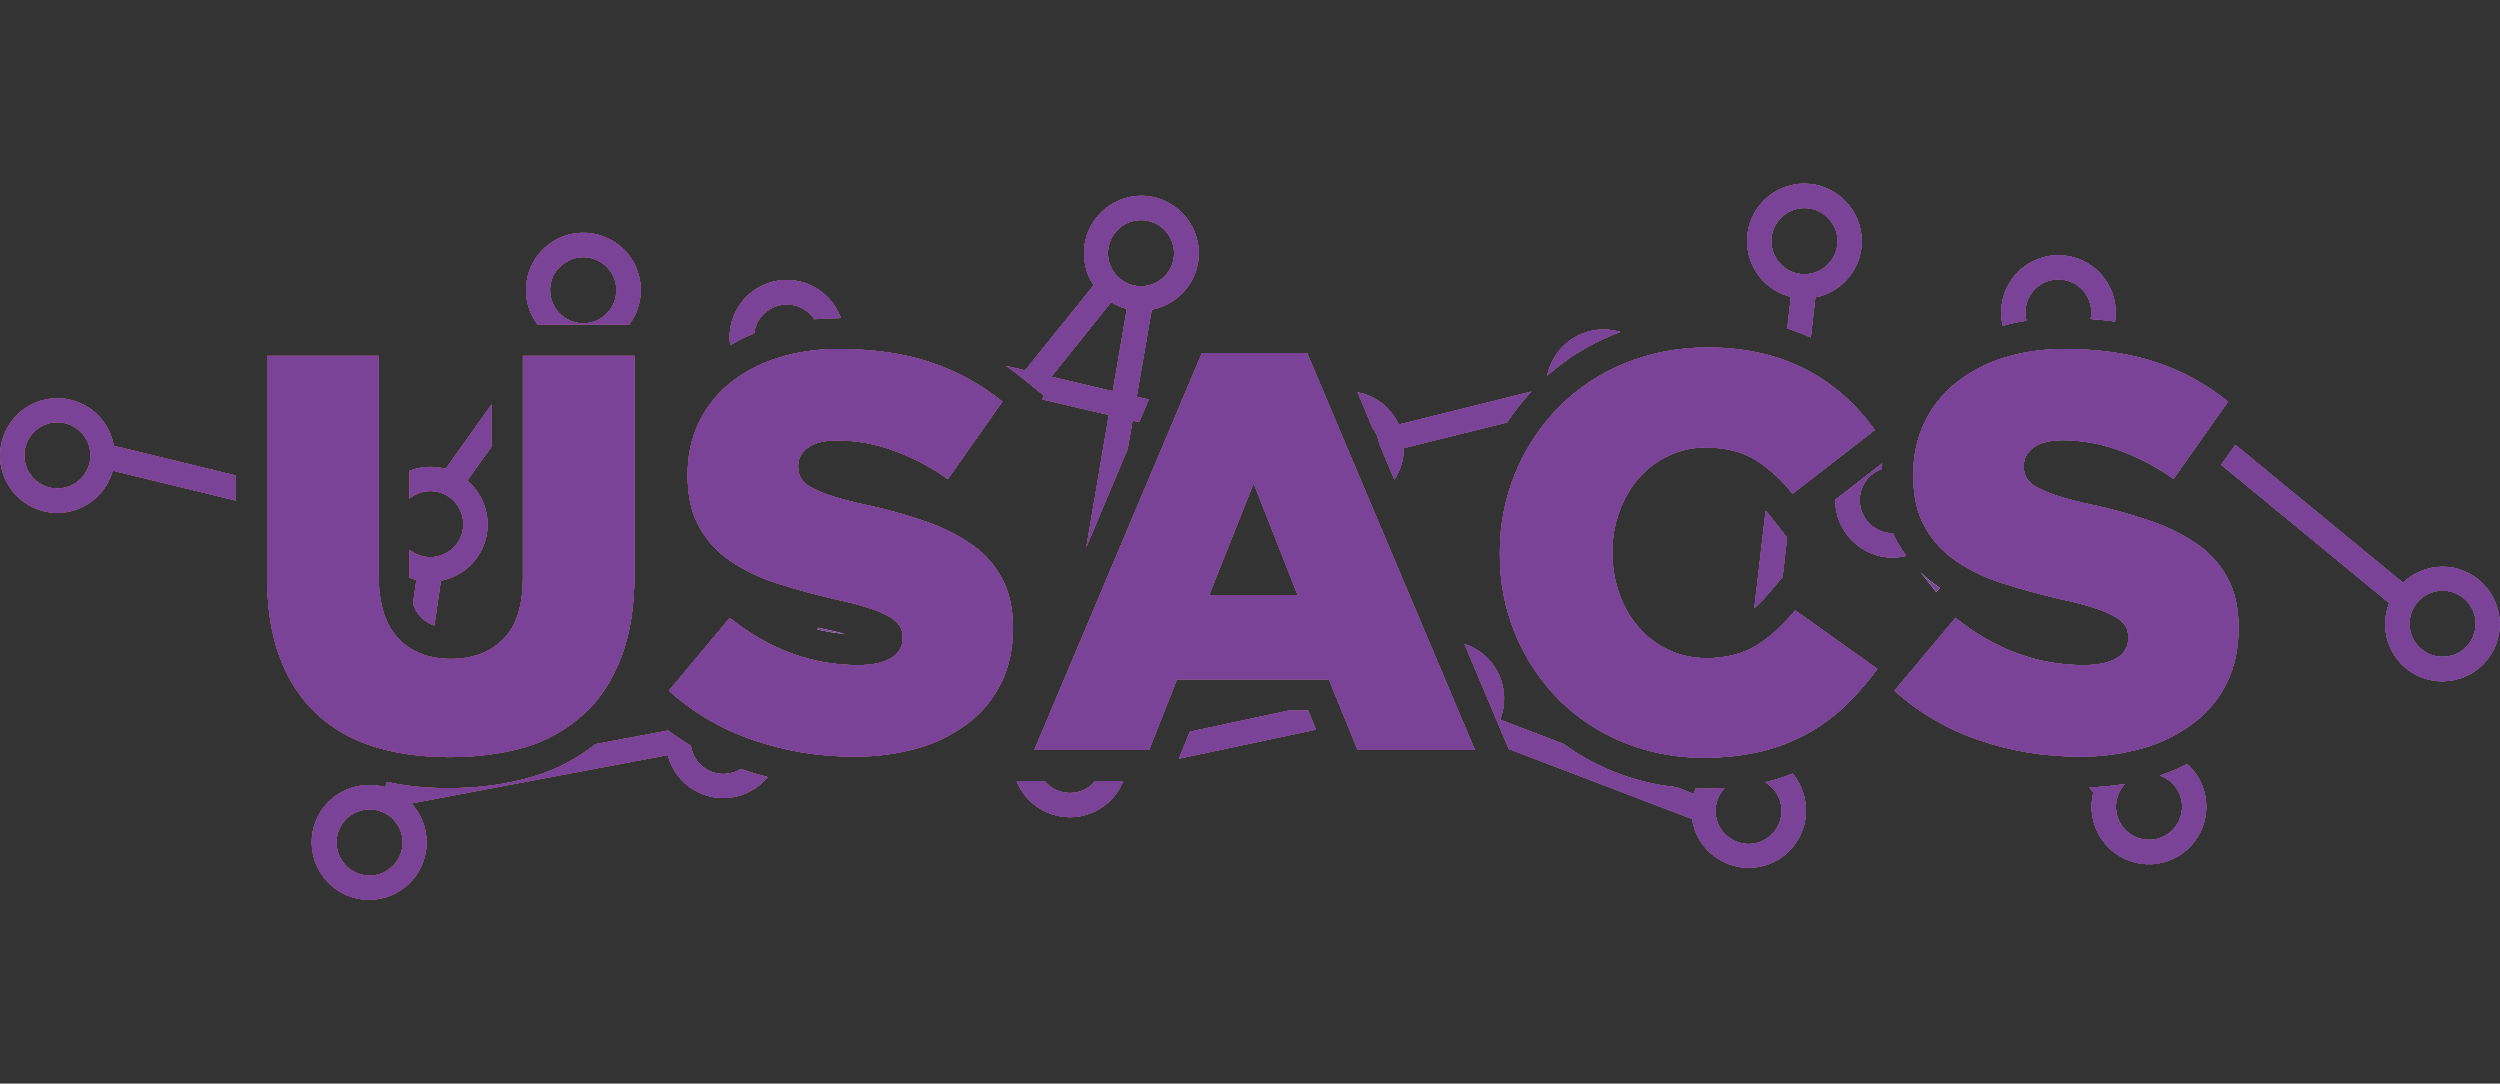 <?xml version="1.0" encoding="utf-8"?>
<!-- Generator: Adobe Illustrator 21.0.0, SVG Export Plug-In . SVG Version: 6.00 Build 0)  -->
<svg version="1.1" id="Layer_2" xmlns="http://www.w3.org/2000/svg" xmlns:xlink="http://www.w3.org/1999/xlink" x="0px" y="0px"
	 viewBox="0 0 1329.1 576.1" style="enable-background:new 0 0 1329.1 576.1;" xml:space="preserve">
<rect x="0" y="0" width="1329.1" height="576.1" fill="#333333" stroke="none"/>
<style type="text/css">
	.st0{fill:#FFFFFF;}
	.st1{fill:url(#SVGID_1_);}
	.st2{fill:url(#SVGID_2_);}
	.st3{fill:url(#SVGID_3_);}
	.st4{fill:url(#SVGID_4_);}
	.st5{fill:url(#SVGID_5_);}
	.st6{fill:url(#SVGID_6_);}
	.st7{fill:url(#SVGID_7_);}
	.st8{fill:url(#SVGID_8_);}
	.st9{fill:url(#SVGID_9_);}
	.st10{fill:url(#SVGID_10_);}
	.st11{fill:url(#SVGID_11_);}
	.st12{fill:url(#SVGID_12_);}
	.st13{fill:url(#SVGID_13_);}
	.st14{fill:url(#SVGID_14_);}
	.st15{fill:url(#SVGID_15_);}
	.st16{fill:url(#SVGID_16_);}
	.st17{fill:url(#SVGID_17_);}
	.st18{fill:url(#SVGID_18_);}
	.st19{fill:url(#SVGID_19_);}
	.st20{fill:url(#SVGID_20_);}
	.st21{fill:url(#SVGID_21_);}
	.st22{fill:url(#SVGID_22_);}
	.st23{fill:#7B4397;}
</style>
<title>usacs</title>
<g>
	<g>
		<path class="st0" d="M238.9,402.5c-15,0-28.5-1.9-40.4-5.7c-11.3-3.5-21.8-9.4-30.5-17.6c-8.4-7.9-14.8-17.9-19.3-29.9
			S142,323,142,306.6V189.2h59.3v116.5c0,15.2,3.5,26.4,10.4,33.7c6.9,7.2,16.2,10.9,28,10.9c11.6,0,21-3.5,27.9-10.5
			c6.9-6.9,10.4-17.9,10.4-32.7V189.2h59.3v116.2c0,16.9-2.3,31.5-7,43.9c-4.7,12.2-11.2,22.4-19.8,30.2
			c-8.8,8.1-19.4,14.1-30.8,17.6C267.3,400.7,253.9,402.5,238.9,402.5z"/>
		<path class="st0" d="M453.7,402.2c-18.2,0.1-36.2-2.9-53.4-8.8c-16.5-5.6-31.7-14.5-44.7-26.2l32.4-38.7
			c20.9,16.7,43.6,25.1,68,25.1c7.8,0,13.7-1.2,17.8-3.8c3.9-2.1,6.2-6.2,6.1-10.6v-0.6c0-2-0.5-4.1-1.5-5.8c-1.4-2-3.3-3.8-5.5-4.9
			c-3.5-1.9-7-3.5-10.8-4.6c-4.5-1.5-10.3-3.1-17.6-4.6c-11.2-2.6-21.5-5.4-31.1-8.5c-8.9-2.8-17.3-6.7-25-11.9
			c-6.9-4.7-12.7-10.9-16.7-18.3c-4.1-7.2-6.1-16.2-6.1-27v-0.6c-0.1-9.3,1.7-18.5,5.5-26.8c3.7-8.2,9.3-15.4,16.1-21.2
			c7.6-6.2,16.2-10.9,25.6-13.9c10.9-3.5,22.4-5.1,33.8-4.9c18,0,34,2.3,48.1,7c13.9,4.6,26.8,11.7,38.2,20.9l-29,41.2
			c-9.1-6.5-19-11.7-29.5-15.4c-9.4-3.4-19.2-5.1-29.2-5.2c-6.9,0-12.2,1.3-15.7,3.9c-3.5,2.6-5.2,5.8-5.2,9.6v0.6
			c0,2.2,0.5,4.4,1.6,6.2c1.4,2.1,3.4,3.8,5.7,4.9c3.6,1.8,7.2,3.4,11,4.5c4.7,1.5,10.6,3.1,17.8,4.6c11,2.3,21.8,5.4,32.5,9.1
			c8.8,3.1,17.1,7.3,24.7,12.7c6.5,4.7,11.8,10.9,15.5,18.1c3.6,7,5.4,15.5,5.4,25.2v0.6c0,10.7-2,20.3-6.1,28.7
			s-9.9,15.6-17.3,21.3c-8,6.1-16.9,10.7-26.6,13.5C477.2,400.8,465.5,402.4,453.7,402.2z"/>
		<path class="st0" d="M639,187.7h55.9l89.2,211h-62.3l-15.3-37.5h-80.8l-14.8,37.5h-61L639,187.7z M689.9,316.4l-23.4-59.5
			l-23.7,59.5H689.9z"/>
		<path class="st0" d="M905.4,402.8c-14.5,0.1-28.8-2.7-42.2-8.1c-12.9-5.2-24.5-12.9-34.3-22.6c-20.5-20.6-31.8-48.6-31.5-77.7
			v-0.6c-0.2-28.9,11.1-56.8,31.4-77.4c9.9-10,21.8-17.9,34.9-23.2c14-5.7,29-8.6,44.1-8.4c9.9-0.1,19.7,0.9,29.3,3.2
			c8.4,1.9,16.4,5,24.1,9c7.1,3.8,13.8,8.5,19.8,13.9c5.8,5.3,11.1,11.2,15.7,17.7L953,262.5c-5.5-7.1-12.1-13.2-19.8-18
			c-7.1-4.4-15.8-6.5-26-6.6c-6.9-0.1-13.9,1.4-20.2,4.4c-6,2.9-11.3,6.8-15.7,11.8c-4.5,5.2-8,11.2-10.3,17.7
			c-2.6,6.9-3.8,14.2-3.8,21.5v0.6c0,7.5,1.2,14.9,3.8,22c2.2,6.5,5.8,12.6,10.3,17.8c4.4,5,9.7,9,15.7,11.8
			c6.3,3,13.3,4.4,20.2,4.4c5,0,10-0.5,14.8-1.8c4.3-1.1,8.5-2.9,12.2-5.2c3.8-2.3,7.2-5,10.5-8.1c3.5-3.3,6.7-6.7,9.7-10.3
			l43.7,31.1c-4.9,6.7-10.4,13.1-16.3,18.9c-6,5.8-12.8,10.9-20,15c-8,4.4-16.3,7.7-25.1,9.9C926.4,401.8,915.9,402.9,905.4,402.8z"
			/>
		<path class="st0" d="M1105.3,402.2c-18.2,0.1-36.2-2.9-53.4-8.8c-16.5-5.6-31.7-14.5-44.7-26.2l32.4-38.7
			c20.9,16.7,43.6,25.1,68,25.1c7.8,0,13.7-1.2,17.8-3.8c3.9-2.1,6.2-6.2,6.1-10.6v-0.6c0-2-0.5-4.1-1.5-5.8c-1.4-2-3.3-3.8-5.5-4.9
			c-3.5-1.9-7-3.5-10.8-4.6c-4.5-1.5-10.3-3.1-17.6-4.6c-11.1-2.6-21.5-5.4-31.1-8.5c-8.9-2.8-17.3-6.7-25-11.9
			c-6.9-4.7-12.7-10.9-16.7-18.3c-4.1-7.2-6.1-16.2-6.1-27v-0.6c-0.1-9.3,1.7-18.5,5.5-26.8c3.7-8.2,9.3-15.4,16.1-21.2
			c7.6-6.2,16.2-10.9,25.6-13.9c10.9-3.5,22.4-5.1,33.8-4.9c18,0,34,2.3,48.1,7c13.9,4.6,26.8,11.7,38.2,20.9l-29,41.1
			c-9.1-6.5-19-11.7-29.5-15.4c-9.4-3.4-19.2-5.1-29.2-5.2c-6.9,0-12.2,1.3-15.7,3.9c-3.5,2.6-5.2,5.8-5.2,9.6v0.6
			c0,2.2,0.5,4.4,1.6,6.2c1.4,2.1,3.4,3.8,5.7,4.9c3.6,1.8,7.2,3.4,11,4.5c4.7,1.5,10.6,3.1,17.8,4.6c11,2.3,21.8,5.4,32.5,9.1
			c8.8,3.1,17.1,7.3,24.7,12.7c6.5,4.7,11.8,10.9,15.5,18.1c3.6,7,5.4,15.5,5.4,25.2v0.6c0,10.7-2,20.3-6.1,28.7
			c-4.1,8.4-9.9,15.6-17.3,21.3c-8,6.1-16.9,10.7-26.6,13.5C1128.7,400.8,1117,402.4,1105.3,402.2z"/>
		<path class="st0" d="M857.3,178.1c1.3-0.5,2.8-1.1,4.1-1.6c-16.1-4.9-33.1,4.2-38.1,20.3c-0.3,0.9-0.5,1.9-0.7,2.9
			C832.9,190.5,844.7,183.3,857.3,178.1z"/>
		<path class="st0" d="M952.1,157.8l-1.9,16.8c4.2,1.3,8.4,3,12.5,4.8l2.4-21.3c16.5-3.2,27.4-19.2,24.1-35.7S970,95,953.5,98.2
			s-27.4,19.2-24.1,35.7C931.6,145.7,940.6,155,952.1,157.8z M959.3,110.6c9.7,0,17.6,7.9,17.6,17.6s-7.9,17.6-17.6,17.6
			s-17.6-7.9-17.6-17.6C941.7,118.5,949.6,110.6,959.3,110.6L959.3,110.6z"/>
		<path class="st0" d="M729.7,227.5c1.8,2.3,3.1,5.2,3.5,8.2l8.1,19.2c3.3-4.9,5-10.7,5-16.6c0-0.1,0-0.1,0-0.1l54.9-13.6
			c3.8-5.8,8.1-11.3,12.9-16.4l-70.5,17.5c-4.1-8.9-12.2-15.3-21.8-17.1L729.7,227.5z"/>
		<path class="st0" d="M1077.3,170.5c-2.4-9.4,3.2-19,12.6-21.4s19,3.2,21.4,12.6c0.7,2.6,0.7,5.2,0.2,7.9c4.4,0.3,8.7,0.7,12.9,1.3
			c2.7-16.6-8.8-32.3-25.3-34.8c-16.6-2.7-32.3,8.8-34.8,25.3c-0.6,4-0.5,8,0.5,11.8C1068.8,172,1073,171.1,1077.3,170.5z"/>
		<path class="st0" d="M941.8,313.7l5.9-7l2.4-21.1l-0.1,0.1l-10.2-12.9c-0.3-0.4-0.7-0.9-1.1-1.3l-6,51.8c0.2-0.2,0.4-0.3,0.5-0.5
			C936.4,319.8,939.2,316.9,941.8,313.7z"/>
		<path class="st0" d="M1029.4,314.8l1.9-2.3c-0.3-0.2-0.5-0.4-0.8-0.5c-3.3-2.2-6.4-4.8-9.3-7.6L1029.4,314.8z"/>
		<path class="st0" d="M1006.2,296.4c2.4,0,4.9-0.3,7.2-0.9c-1.7-2.3-3.3-4.7-4.7-7.2c-0.8-1.5-1.6-3.2-2.3-4.8h-0.1
			c-9.7,0-17.6-7.9-17.6-17.6c0-7.6,4.8-14.2,11.8-16.6c0-0.9,0.1-1.9,0.1-2.9l-24.9,19.3v0.1C975.7,282.7,989.4,296.4,1006.2,296.4
			z"/>
		<path class="st0" d="M217.7,265c7.6-6.1,18.6-5,24.7,2.6c6.1,7.6,5,18.6-2.6,24.7c-6.4,5.2-15.7,5.2-22.1,0v13.3c0,0.5,0,1,0,1.5
			c1.2,0.5,2.4,0.9,3.7,1.2l-1.8,12.4c0.7,2.7,2,5.1,4,7.2s4.6,3.8,7.3,4.6l3.5-23.8c16.5-3.1,27.4-19,24.3-35.5
			c-1.3-6.9-5-13.2-10.3-17.7l12.9-18.1v-22.3l-24.4,34.2c-6.3-1.7-13.1-1.4-19.1,1L217.7,265L217.7,265z"/>
		<path class="st0" d="M394.9,409.2c-0.3-0.1-0.7-0.2-1-0.4c-8.2,5.1-19,2.7-24.1-5.5c-1.3-2.1-2.1-4.5-2.6-6.9
			c-4.3-2.6-8.5-5.3-12.5-8.4c0,0.2-0.1,0.3-0.1,0.5l-38,7.1c-9.6,7.7-20.6,13.5-32.4,17c-13.7,4.3-29,6.4-45.5,6.4
			c-11.1,0.1-22.4-1-33.3-3.3l-0.4,2.9c-16.1-4.8-33.2,4.4-38,20.5s4.4,33.2,20.5,38s33.2-4.4,38-20.5c3.1-10.3,0.5-21.5-6.8-29.5
			L355,401.4c4.2,16.3,20.8,26.1,37.1,21.9c6.3-1.6,11.9-5.2,16-10.2C403.7,412,399.3,410.7,394.9,409.2z M196.5,465.5
			c-9.7,0-17.6-7.9-17.6-17.6s7.9-17.6,17.6-17.6s17.6,7.9,17.6,17.6l0,0C214,457.6,206.2,465.5,196.5,465.5z"/>
		<path class="st0" d="M125.3,252.8L60.5,237c-2.9-16.5-18.6-27.7-35.2-24.8C8.8,215-2.3,230.7,0.5,247.4
			c2.9,16.5,18.6,27.7,35.2,24.8c11.6-2,21.1-10.6,24.2-22l65.4,15.9V252.8z M30.5,259.7c-9.7,0-17.6-7.9-17.6-17.6
			c0-9.7,7.9-17.6,17.6-17.6s17.6,7.9,17.6,17.6l0,0C48.1,251.9,40.2,259.7,30.5,259.7L30.5,259.7z"/>
		<path class="st0" d="M334.5,172.6c10.1-13.5,7.5-32.6-6-42.7s-32.6-7.5-42.7,6c-8.2,10.8-8.2,25.8,0,36.6h48.7V172.6z
			 M310.1,136.7c9.7,0,17.6,7.9,17.6,17.6s-7.9,17.6-17.6,17.6c-3.5,0-6.8-1-9.8-3l-0.4-0.3c-8-5.6-9.8-16.5-4.3-24.5
			C299.1,139.6,304.4,136.7,310.1,136.7z"/>
		<path class="st0" d="M582.3,415.2c-6.1,7.5-17.3,8.5-24.7,2.3c-0.8-0.7-1.6-1.5-2.3-2.3h-14.8c6.1,15.6,23.9,23.3,39.5,17.1
			c7.9-3.1,14.1-9.3,17.1-17.1H582.3z"/>
		<path class="st0" d="M940.8,415.3c-0.8,0.2-1.6,0.4-2.4,0.6c8.4,4.8,11.3,15.6,6.4,24c-4.9,8.4-15.6,11.3-24,6.4
			c-8.4-4.8-11.3-15.6-6.4-24c0.7-1.2,1.5-2.3,2.4-3.4c-3.7,0.2-7.6,0.4-11.4,0.4c-1.3,0-2.7,0-3.9-0.1c-0.4,0.9-0.7,1.8-1,2.9
			l-9.3-3.6c-11.7-1.2-23.3-4.1-34.2-8.6c-9.2-3.8-17.9-8.6-25.8-14.4l-33.7-12.9c6.2-15.6-1.4-33.3-17-39.5
			c-0.6-0.2-1.3-0.5-1.9-0.7l20.9,49.6l2.7,6.2l97.4,37.2c2.4,16.6,18,28.1,34.6,25.6c16.6-2.4,28.1-18,25.6-34.6
			c-0.8-5.5-3.2-10.7-6.7-15.1C949,412.9,945,414.2,940.8,415.3z"/>
		<path class="st0" d="M1298.6,301.3c-7.9,0-15.4,3.1-21.1,8.5l-89.1-73.3l-7.5,10.6l89.3,73.5c-6.2,15.6,1.5,33.4,17.1,39.5
			s33.4-1.5,39.5-17.1c6.2-15.6-1.5-33.4-17.1-39.5C1306.2,302,1302.5,301.3,1298.6,301.3z M1298.6,349.2c-9.7,0-17.6-7.9-17.6-17.6
			s7.9-17.6,17.6-17.6s17.6,7.9,17.6,17.6l0,0C1316.1,341.4,1308.3,349.2,1298.6,349.2z"/>
		<path class="st0" d="M400.9,177.2c1.2-9.6,10-16.4,19.6-15.2c5,0.6,9.6,3.5,12.5,7.7c4.4-0.4,8.9-0.6,13.6-0.6c0.1,0,0.3,0,0.4,0
			c-5.6-15.8-23.1-24.1-38.9-18.5c-13.6,4.9-21.9,18.6-19.9,32.9C392.3,181,396.6,179,400.9,177.2z"/>
		<path class="st0" d="M1162.8,406.2c-4.7,2.4-9.5,4.5-14.5,6.1c9.2,3.2,14,13.2,10.8,22.4c-3.2,9.2-13.2,14-22.4,10.8
			c-9.2-3.2-14-13.2-10.8-22.4c0.8-2.3,2.1-4.5,3.8-6.3c-6.2,1-12.6,1.6-18.9,1.8l2.1,2.8c-4.1,16.3,5.7,32.9,22,37.1
			s32.9-5.7,37.1-22C1174.8,425.4,1171.3,413.8,1162.8,406.2z"/>
		<path class="st0" d="M535,194.6c2.8,1.9,5.5,4,8.2,6.1l12,9.8l-1.3,1.8l35.6,8.3l-11.9,70.1l21.9-52l2.6-15.1l3.5,0.8l5.1-12
			l-6.4-1.5l8-46.3c16.5-3.1,27.6-19,24.5-35.5s-19-27.6-35.5-24.5s-27.6,19-24.5,35.5c0.7,4.2,2.3,8.1,4.7,11.5L545,196.9
			L535,194.6z M606.6,117c9.7,0,17.6,7.9,17.6,17.6s-7.9,17.6-17.6,17.6s-17.6-7.9-17.6-17.6l0,0C589.1,124.9,596.9,117,606.6,117z
			 M590.7,160.6c2.6,1.6,5.4,2.8,8.4,3.6l-7.5,43.8l-32.7-7.7L590.7,160.6z"/>
		<path class="st0" d="M449.2,337L449.2,337c-2.4-0.6-5.3-1.3-8.4-2h-0.1h-0.1c-1.8-0.4-3.6-0.8-5.4-1.3l-0.7,0.9
			C439.4,335.8,444.3,336.6,449.2,337z"/>
		<polygon class="st0" points="695.5,377.8 685,377.8 632.6,389 626.8,403.3 699.6,387.9 		"/>
		
			<linearGradient id="SVGID_1_" gradientUnits="userSpaceOnUse" x1="6.786584e-02" y1="282.15" x2="1328.946" y2="282.15" gradientTransform="matrix(1 0 0 -1 0 578)">
			<stop  offset="0" style="stop-color:#DC2430"/>
			<stop  offset="1" style="stop-color:#7B4397"/>
		</linearGradient>
		<path class="st1" d="M238.9,402.5c-15,0-28.5-1.9-40.4-5.7c-11.3-3.5-21.8-9.4-30.5-17.6c-8.4-7.9-14.8-17.9-19.3-29.9
			S142,323,142,306.6V189.2h59.3v116.5c0,15.2,3.5,26.4,10.4,33.7c6.9,7.2,16.2,10.9,28,10.9c11.6,0,21-3.5,27.9-10.5
			c6.9-6.9,10.4-17.9,10.4-32.7V189.2h59.3v116.2c0,16.9-2.3,31.5-7,43.9c-4.7,12.2-11.2,22.4-19.8,30.2
			c-8.8,8.1-19.4,14.1-30.8,17.6C267.3,400.7,253.9,402.5,238.9,402.5z"/>
		
			<linearGradient id="SVGID_2_" gradientUnits="userSpaceOnUse" x1="6.786584e-02" y1="284.1" x2="1328.946" y2="284.1" gradientTransform="matrix(1 0 0 -1 0 578)">
			<stop  offset="0" style="stop-color:#DC2430"/>
			<stop  offset="1" style="stop-color:#7B4397"/>
		</linearGradient>
		<path class="st2" d="M453.7,402.2c-18.2,0.1-36.2-2.9-53.4-8.8c-16.5-5.6-31.7-14.5-44.7-26.2l32.4-38.7
			c20.9,16.7,43.6,25.1,68,25.1c7.8,0,13.7-1.2,17.8-3.8c3.9-2.1,6.2-6.2,6.1-10.6v-0.6c0-2-0.5-4.1-1.5-5.8c-1.4-2-3.3-3.8-5.5-4.9
			c-3.5-1.9-7-3.5-10.8-4.6c-4.5-1.5-10.3-3.1-17.6-4.6c-11.2-2.6-21.5-5.4-31.1-8.5c-8.9-2.8-17.3-6.7-25-11.9
			c-6.9-4.7-12.7-10.9-16.7-18.3c-4.1-7.2-6.1-16.2-6.1-27v-0.6c-0.1-9.3,1.7-18.5,5.5-26.8c3.7-8.2,9.3-15.4,16.1-21.2
			c7.6-6.2,16.2-10.9,25.6-13.9c10.9-3.5,22.4-5.1,33.8-4.9c18,0,34,2.3,48.1,7c13.9,4.6,26.8,11.7,38.2,20.9l-29,41.2
			c-9.1-6.5-19-11.7-29.5-15.4c-9.4-3.4-19.2-5.1-29.2-5.2c-6.9,0-12.2,1.3-15.7,3.9c-3.5,2.6-5.2,5.8-5.2,9.6v0.6
			c0,2.2,0.5,4.4,1.6,6.2c1.4,2.1,3.4,3.8,5.7,4.9c3.6,1.8,7.2,3.4,11,4.5c4.7,1.5,10.6,3.1,17.8,4.6c11,2.3,21.8,5.4,32.5,9.1
			c8.8,3.1,17.1,7.3,24.7,12.7c6.5,4.7,11.8,10.9,15.5,18.1c3.6,7,5.4,15.5,5.4,25.2v0.6c0,10.7-2,20.3-6.1,28.7
			s-9.9,15.6-17.3,21.3c-8,6.1-16.9,10.7-26.6,13.5C477.2,400.8,465.5,402.4,453.7,402.2z"/>
		
			<linearGradient id="SVGID_3_" gradientUnits="userSpaceOnUse" x1="6.786584e-02" y1="284.8" x2="1328.946" y2="284.8" gradientTransform="matrix(1 0 0 -1 0 578)">
			<stop  offset="0" style="stop-color:#DC2430"/>
			<stop  offset="1" style="stop-color:#7B4397"/>
		</linearGradient>
		<path class="st3" d="M639,187.7h55.9l89.2,211h-62.3l-15.3-37.5h-80.8l-14.8,37.5h-61L639,187.7z M689.9,316.4l-23.4-59.5
			l-23.7,59.5H689.9z"/>
		
			<linearGradient id="SVGID_4_" gradientUnits="userSpaceOnUse" x1="6.786584e-02" y1="284.202" x2="1328.946" y2="284.202" gradientTransform="matrix(1 0 0 -1 0 578)">
			<stop  offset="0" style="stop-color:#DC2430"/>
			<stop  offset="1" style="stop-color:#7B4397"/>
		</linearGradient>
		<path class="st4" d="M905.4,402.8c-14.5,0.1-28.8-2.7-42.2-8.1c-12.9-5.2-24.5-12.9-34.3-22.6c-20.5-20.6-31.8-48.6-31.5-77.7
			v-0.6c-0.2-28.9,11.1-56.8,31.4-77.4c9.9-10,21.8-17.9,34.9-23.2c14-5.7,29-8.6,44.1-8.4c9.9-0.1,19.7,0.9,29.3,3.2
			c8.4,1.9,16.4,5,24.1,9c7.1,3.8,13.8,8.5,19.8,13.9c5.8,5.3,11.1,11.2,15.7,17.7L953,262.5c-5.5-7.1-12.1-13.2-19.8-18
			c-7.1-4.4-15.8-6.5-26-6.6c-6.9-0.1-13.9,1.4-20.2,4.4c-6,2.9-11.3,6.8-15.7,11.8c-4.5,5.2-8,11.2-10.3,17.7
			c-2.6,6.9-3.8,14.2-3.8,21.5v0.6c0,7.5,1.2,14.9,3.8,22c2.2,6.5,5.8,12.6,10.3,17.8c4.4,5,9.7,9,15.7,11.8
			c6.3,3,13.3,4.4,20.2,4.4c5,0,10-0.5,14.8-1.8c4.3-1.1,8.5-2.9,12.2-5.2c3.8-2.3,7.2-5,10.5-8.1c3.5-3.3,6.7-6.7,9.7-10.3
			l43.7,31.1c-4.9,6.7-10.4,13.1-16.3,18.9c-6,5.8-12.8,10.9-20,15c-8,4.4-16.3,7.7-25.1,9.9C926.4,401.8,915.9,402.9,905.4,402.8z"
			/>
		
			<linearGradient id="SVGID_5_" gradientUnits="userSpaceOnUse" x1="6.786584e-02" y1="284.1" x2="1328.946" y2="284.1" gradientTransform="matrix(1 0 0 -1 0 578)">
			<stop  offset="0" style="stop-color:#DC2430"/>
			<stop  offset="1" style="stop-color:#7B4397"/>
		</linearGradient>
		<path class="st5" d="M1105.3,402.2c-18.2,0.1-36.2-2.9-53.4-8.8c-16.5-5.6-31.7-14.5-44.7-26.2l32.4-38.7
			c20.9,16.7,43.6,25.1,68,25.1c7.8,0,13.7-1.2,17.8-3.8c3.9-2.1,6.2-6.2,6.1-10.6v-0.6c0-2-0.5-4.1-1.5-5.8c-1.4-2-3.3-3.8-5.5-4.9
			c-3.5-1.9-7-3.5-10.8-4.6c-4.5-1.5-10.3-3.1-17.6-4.6c-11.1-2.6-21.5-5.4-31.1-8.5c-8.9-2.8-17.3-6.7-25-11.9
			c-6.9-4.7-12.7-10.9-16.7-18.3c-4.1-7.2-6.1-16.2-6.1-27v-0.6c-0.1-9.3,1.7-18.5,5.5-26.8c3.7-8.2,9.3-15.4,16.1-21.2
			c7.6-6.2,16.2-10.9,25.6-13.9c10.9-3.5,22.4-5.1,33.8-4.9c18,0,34,2.3,48.1,7c13.9,4.6,26.8,11.7,38.2,20.9l-29,41.1
			c-9.1-6.5-19-11.7-29.5-15.4c-9.4-3.4-19.2-5.1-29.2-5.2c-6.9,0-12.2,1.3-15.7,3.9c-3.5,2.6-5.2,5.8-5.2,9.6v0.6
			c0,2.2,0.5,4.4,1.6,6.2c1.4,2.1,3.4,3.8,5.7,4.9c3.6,1.8,7.2,3.4,11,4.5c4.7,1.5,10.6,3.1,17.8,4.6c11,2.3,21.8,5.4,32.5,9.1
			c8.8,3.1,17.1,7.3,24.7,12.7c6.5,4.7,11.8,10.9,15.5,18.1c3.6,7,5.4,15.5,5.4,25.2v0.6c0,10.7-2,20.3-6.1,28.7
			c-4.1,8.4-9.9,15.6-17.3,21.3c-8,6.1-16.9,10.7-26.6,13.5C1128.7,400.8,1117,402.4,1105.3,402.2z"/>
		
			<linearGradient id="SVGID_6_" gradientUnits="userSpaceOnUse" x1="6.786584e-02" y1="390.563" x2="1328.946" y2="390.563" gradientTransform="matrix(1 0 0 -1 0 578)">
			<stop  offset="0" style="stop-color:#DC2430"/>
			<stop  offset="1" style="stop-color:#7B4397"/>
		</linearGradient>
		<path class="st6" d="M857.3,178.1c1.3-0.5,2.8-1.1,4.1-1.6c-16.1-4.9-33.1,4.2-38.1,20.3c-0.3,0.9-0.5,1.9-0.7,2.9
			C832.9,190.5,844.7,183.3,857.3,178.1z"/>
		
			<linearGradient id="SVGID_7_" gradientUnits="userSpaceOnUse" x1="6.786584e-02" y1="439.479" x2="1328.946" y2="439.479" gradientTransform="matrix(1 0 0 -1 0 578)">
			<stop  offset="0" style="stop-color:#DC2430"/>
			<stop  offset="1" style="stop-color:#7B4397"/>
		</linearGradient>
		<path class="st7" d="M952.1,157.8l-1.9,16.8c4.2,1.3,8.4,3,12.5,4.8l2.4-21.3c16.5-3.2,27.4-19.2,24.1-35.7S970,95,953.5,98.2
			s-27.4,19.2-24.1,35.7C931.6,145.7,940.6,155,952.1,157.8z M959.3,110.6c9.7,0,17.6,7.9,17.6,17.6s-7.9,17.6-17.6,17.6
			s-17.6-7.9-17.6-17.6C941.7,118.5,949.6,110.6,959.3,110.6L959.3,110.6z"/>
		
			<linearGradient id="SVGID_8_" gradientUnits="userSpaceOnUse" x1="6.786584e-02" y1="346.45" x2="1328.946" y2="346.45" gradientTransform="matrix(1 0 0 -1 0 578)">
			<stop  offset="0" style="stop-color:#DC2430"/>
			<stop  offset="1" style="stop-color:#7B4397"/>
		</linearGradient>
		<path class="st8" d="M729.7,227.5c1.8,2.3,3.1,5.2,3.5,8.2l8.1,19.2c3.3-4.9,5-10.7,5-16.6c0-0.1,0-0.1,0-0.1l54.9-13.6
			c3.8-5.8,8.1-11.3,12.9-16.4l-70.5,17.5c-4.1-8.9-12.2-15.3-21.8-17.1L729.7,227.5z"/>
		
			<linearGradient id="SVGID_9_" gradientUnits="userSpaceOnUse" x1="6.786584e-02" y1="423.547" x2="1328.946" y2="423.547" gradientTransform="matrix(1 0 0 -1 0 578)">
			<stop  offset="0" style="stop-color:#DC2430"/>
			<stop  offset="1" style="stop-color:#7B4397"/>
		</linearGradient>
		<path class="st9" d="M1077.3,170.5c-2.4-9.4,3.2-19,12.6-21.4s19,3.2,21.4,12.6c0.7,2.6,0.7,5.2,0.2,7.9c4.4,0.3,8.7,0.7,12.9,1.3
			c2.7-16.6-8.8-32.3-25.3-34.8c-16.6-2.7-32.3,8.8-34.8,25.3c-0.6,4-0.5,8,0.5,11.8C1068.8,172,1073,171.1,1077.3,170.5z"/>
		
			<linearGradient id="SVGID_10_" gradientUnits="userSpaceOnUse" x1="6.786584e-02" y1="280.6" x2="1328.946" y2="280.6" gradientTransform="matrix(1 0 0 -1 0 578)">
			<stop  offset="0" style="stop-color:#DC2430"/>
			<stop  offset="1" style="stop-color:#7B4397"/>
		</linearGradient>
		<path class="st10" d="M941.8,313.7l5.9-7l2.4-21.1l-0.1,0.1l-10.2-12.9c-0.3-0.4-0.7-0.9-1.1-1.3l-6,51.8c0.2-0.2,0.4-0.3,0.5-0.5
			C936.4,319.8,939.2,316.9,941.8,313.7z"/>
		
			<linearGradient id="SVGID_11_" gradientUnits="userSpaceOnUse" x1="6.786584e-02" y1="306.6" x2="1328.946" y2="306.6" gradientTransform="matrix(1 0 0 -1 0 578)">
			<stop  offset="0" style="stop-color:#DC2430"/>
			<stop  offset="1" style="stop-color:#7B4397"/>
		</linearGradient>
		<path class="st11" d="M1006.2,296.4c2.4,0,4.9-0.3,7.2-0.9c-1.7-2.3-3.3-4.7-4.7-7.2c-0.8-1.5-1.6-3.2-2.3-4.8h-0.1
			c-9.7,0-17.6-7.9-17.6-17.6c0-7.6,4.8-14.2,11.8-16.6c0-0.9,0.1-1.9,0.1-2.9l-24.9,19.3v0.1C975.7,282.7,989.4,296.4,1006.2,296.4
			z"/>
		
			<linearGradient id="SVGID_12_" gradientUnits="userSpaceOnUse" x1="6.786584e-02" y1="304.2" x2="1328.946" y2="304.2" gradientTransform="matrix(1 0 0 -1 0 578)">
			<stop  offset="0" style="stop-color:#DC2430"/>
			<stop  offset="1" style="stop-color:#7B4397"/>
		</linearGradient>
		<path class="st12" d="M217.7,265c7.6-6.1,18.6-5,24.7,2.6c6.1,7.6,5,18.6-2.6,24.7c-6.4,5.2-15.7,5.2-22.1,0v13.3c0,0.5,0,1,0,1.5
			c1.2,0.5,2.4,0.9,3.7,1.2l-1.8,12.4c0.7,2.7,2,5.1,4,7.2s4.6,3.8,7.3,4.6l3.5-23.8c16.5-3.1,27.4-19,24.3-35.5
			c-1.3-6.9-5-13.2-10.3-17.7l12.9-18.1v-22.3l-24.4,34.2c-6.3-1.7-13.1-1.4-19.1,1L217.7,265L217.7,265z"/>
		
			<linearGradient id="SVGID_13_" gradientUnits="userSpaceOnUse" x1="6.786584e-02" y1="144.814" x2="1328.946" y2="144.814" gradientTransform="matrix(1 0 0 -1 0 578)">
			<stop  offset="0" style="stop-color:#DC2430"/>
			<stop  offset="1" style="stop-color:#7B4397"/>
		</linearGradient>
		<path class="st13" d="M394.9,409.2c-0.3-0.1-0.7-0.2-1-0.4c-8.2,5.1-19,2.7-24.1-5.5c-1.3-2.1-2.1-4.5-2.6-6.9
			c-4.3-2.6-8.5-5.3-12.5-8.4c0,0.2-0.1,0.3-0.1,0.5l-38,7.1c-9.6,7.7-20.6,13.5-32.4,17c-13.7,4.3-29,6.4-45.5,6.4
			c-11.1,0.1-22.4-1-33.3-3.3l-0.4,2.9c-16.1-4.8-33.2,4.4-38,20.5s4.4,33.2,20.5,38s33.2-4.4,38-20.5c3.1-10.3,0.5-21.5-6.8-29.5
			L355,401.4c4.2,16.3,20.8,26.1,37.1,21.9c6.3-1.6,11.9-5.2,16-10.2C403.7,412,399.3,410.7,394.9,409.2z M196.5,465.5
			c-9.7,0-17.6-7.9-17.6-17.6s7.9-17.6,17.6-17.6s17.6,7.9,17.6,17.6l0,0C214,457.6,206.2,465.5,196.5,465.5z"/>
		
			<linearGradient id="SVGID_14_" gradientUnits="userSpaceOnUse" x1="6.786584e-02" y1="335.8" x2="1328.946" y2="335.8" gradientTransform="matrix(1 0 0 -1 0 578)">
			<stop  offset="0" style="stop-color:#DC2430"/>
			<stop  offset="1" style="stop-color:#7B4397"/>
		</linearGradient>
		<path class="st14" d="M125.3,252.8L60.5,237c-2.9-16.5-18.6-27.7-35.2-24.8C8.8,215-2.3,230.7,0.5,247.4
			c2.9,16.5,18.6,27.7,35.2,24.8c11.6-2,21.1-10.6,24.2-22l65.4,15.9V252.8z M30.5,259.7c-9.7,0-17.6-7.9-17.6-17.6
			c0-9.7,7.9-17.6,17.6-17.6s17.6,7.9,17.6,17.6l0,0C48.1,251.9,40.2,259.7,30.5,259.7L30.5,259.7z"/>
		
			<linearGradient id="SVGID_15_" gradientUnits="userSpaceOnUse" x1="6.786584e-02" y1="429.821" x2="1328.946" y2="429.821" gradientTransform="matrix(1 0 0 -1 0 578)">
			<stop  offset="0" style="stop-color:#DC2430"/>
			<stop  offset="1" style="stop-color:#7B4397"/>
		</linearGradient>
		<path class="st15" d="M334.5,172.6c10.1-13.5,7.5-32.6-6-42.7s-32.6-7.5-42.7,6c-8.2,10.8-8.2,25.8,0,36.6h48.7V172.6z
			 M310.1,136.7c9.7,0,17.6,7.9,17.6,17.6s-7.9,17.6-17.6,17.6c-3.5,0-6.8-1-9.8-3l-0.4-0.3c-8-5.6-9.8-16.5-4.3-24.5
			C299.1,139.6,304.4,136.7,310.1,136.7z"/>
		
			<linearGradient id="SVGID_16_" gradientUnits="userSpaceOnUse" x1="6.786584e-02" y1="153.177" x2="1328.946" y2="153.177" gradientTransform="matrix(1 0 0 -1 0 578)">
			<stop  offset="0" style="stop-color:#DC2430"/>
			<stop  offset="1" style="stop-color:#7B4397"/>
		</linearGradient>
		<path class="st16" d="M582.3,415.2c-6.1,7.5-17.3,8.5-24.7,2.3c-0.8-0.7-1.6-1.5-2.3-2.3h-14.8c6.1,15.6,23.9,23.3,39.5,17.1
			c7.9-3.1,14.1-9.3,17.1-17.1H582.3z"/>
		
			<linearGradient id="SVGID_17_" gradientUnits="userSpaceOnUse" x1="6.786584e-02" y1="176.129" x2="1328.946" y2="176.129" gradientTransform="matrix(1 0 0 -1 0 578)">
			<stop  offset="0" style="stop-color:#DC2430"/>
			<stop  offset="1" style="stop-color:#7B4397"/>
		</linearGradient>
		<path class="st17" d="M940.8,415.3c-0.8,0.2-1.6,0.4-2.4,0.6c8.4,4.8,11.3,15.6,6.4,24c-4.9,8.4-15.6,11.3-24,6.4
			c-8.4-4.8-11.3-15.6-6.4-24c0.7-1.2,1.5-2.3,2.4-3.4c-3.7,0.2-7.6,0.4-11.4,0.4c-1.3,0-2.7,0-3.9-0.1c-0.4,0.9-0.7,1.8-1,2.9
			l-9.3-3.6c-11.7-1.2-23.3-4.1-34.2-8.6c-9.2-3.8-17.9-8.6-25.8-14.4l-33.7-12.9c6.2-15.6-1.4-33.3-17-39.5
			c-0.6-0.2-1.3-0.5-1.9-0.7l20.9,49.6l2.7,6.2l97.4,37.2c2.4,16.6,18,28.1,34.6,25.6c16.6-2.4,28.1-18,25.6-34.6
			c-0.8-5.5-3.2-10.7-6.7-15.1C949,412.9,945,414.2,940.8,415.3z"/>
		
			<linearGradient id="SVGID_18_" gradientUnits="userSpaceOnUse" x1="6.786584e-02" y1="278.648" x2="1328.946" y2="278.648" gradientTransform="matrix(1 0 0 -1 0 578)">
			<stop  offset="0" style="stop-color:#DC2430"/>
			<stop  offset="1" style="stop-color:#7B4397"/>
		</linearGradient>
		<path class="st18" d="M1298.6,301.3c-7.9,0-15.4,3.1-21.1,8.5l-89.1-73.3l-7.5,10.6l89.3,73.5c-6.2,15.6,1.5,33.4,17.1,39.5
			s33.4-1.5,39.5-17.1c6.2-15.6-1.5-33.4-17.1-39.5C1306.2,302,1302.5,301.3,1298.6,301.3z M1298.6,349.2c-9.7,0-17.6-7.9-17.6-17.6
			s7.9-17.6,17.6-17.6s17.6,7.9,17.6,17.6l0,0C1316.1,341.4,1308.3,349.2,1298.6,349.2z"/>
		
			<linearGradient id="SVGID_19_" gradientUnits="userSpaceOnUse" x1="6.786584e-02" y1="411.824" x2="1328.946" y2="411.824" gradientTransform="matrix(1 0 0 -1 0 578)">
			<stop  offset="0" style="stop-color:#DC2430"/>
			<stop  offset="1" style="stop-color:#7B4397"/>
		</linearGradient>
		<path class="st19" d="M400.9,177.2c1.2-9.6,10-16.4,19.6-15.2c5,0.6,9.6,3.5,12.5,7.7c4.4-0.4,8.9-0.6,13.6-0.6c0.1,0,0.3,0,0.4,0
			c-5.6-15.8-23.1-24.1-38.9-18.5c-13.6,4.9-21.9,18.6-19.9,32.9C392.3,181,396.6,179,400.9,177.2z"/>
		
			<linearGradient id="SVGID_20_" gradientUnits="userSpaceOnUse" x1="6.786584e-02" y1="145.167" x2="1328.946" y2="145.167" gradientTransform="matrix(1 0 0 -1 0 578)">
			<stop  offset="0" style="stop-color:#DC2430"/>
			<stop  offset="1" style="stop-color:#7B4397"/>
		</linearGradient>
		<path class="st20" d="M1162.8,406.2c-4.7,2.4-9.5,4.5-14.5,6.1c9.2,3.2,14,13.2,10.8,22.4c-3.2,9.2-13.2,14-22.4,10.8
			c-9.2-3.2-14-13.2-10.8-22.4c0.8-2.3,2.1-4.5,3.8-6.3c-6.2,1-12.6,1.6-18.9,1.8l2.1,2.8c-4.1,16.3,5.7,32.9,22,37.1
			s32.9-5.7,37.1-22C1174.8,425.4,1171.3,413.8,1162.8,406.2z"/>
		
			<linearGradient id="SVGID_21_" gradientUnits="userSpaceOnUse" x1="6.786584e-02" y1="380.61" x2="1328.946" y2="380.61" gradientTransform="matrix(1 0 0 -1 0 578)">
			<stop  offset="0" style="stop-color:#DC2430"/>
			<stop  offset="1" style="stop-color:#7B4397"/>
		</linearGradient>
		<path class="st21" d="M535,194.6c2.8,1.9,5.5,4,8.2,6.1l12,9.8l-1.3,1.8l35.6,8.3l-11.9,70.1l21.9-52l2.6-15.1l3.5,0.8l5.1-12
			l-6.4-1.5l8-46.3c16.5-3.1,27.6-19,24.5-35.5s-19-27.6-35.5-24.5s-27.6,19-24.5,35.5c0.7,4.2,2.3,8.1,4.7,11.5L545,196.9
			L535,194.6z M606.6,117c9.7,0,17.6,7.9,17.6,17.6s-7.9,17.6-17.6,17.6s-17.6-7.9-17.6-17.6l0,0C589.1,124.9,596.9,117,606.6,117z
			 M590.7,160.6c2.6,1.6,5.4,2.8,8.4,3.6l-7.5,43.8l-32.7-7.7L590.7,160.6z"/>
		
			<linearGradient id="SVGID_22_" gradientUnits="userSpaceOnUse" x1="6.786584e-02" y1="187.45" x2="1328.946" y2="187.45" gradientTransform="matrix(1 0 0 -1 0 578)">
			<stop  offset="0" style="stop-color:#DC2430"/>
			<stop  offset="1" style="stop-color:#7B4397"/>
		</linearGradient>
		<polygon class="st22" points="695.5,377.8 685,377.8 632.6,389 626.8,403.3 699.6,387.9 		"/>
	</g>
	<g>
		<path class="st23" d="M238.9,402.5c-15,0-28.5-1.9-40.4-5.7c-11.3-3.5-21.8-9.4-30.5-17.6c-8.4-7.9-14.8-17.9-19.3-29.9
			S142,323,142,306.6V189.2h59.3v116.5c0,15.2,3.5,26.4,10.4,33.7c6.9,7.2,16.2,10.9,28,10.9c11.6,0,21-3.5,27.9-10.5
			c6.9-6.9,10.4-17.9,10.4-32.7V189.2h59.3v116.2c0,16.9-2.3,31.5-7,43.9c-4.7,12.2-11.2,22.4-19.8,30.2
			c-8.8,8.1-19.4,14.1-30.8,17.6C267.3,400.7,253.9,402.5,238.9,402.5z"/>
		<path class="st23" d="M453.7,402.2c-18.2,0.1-36.2-2.9-53.4-8.8c-16.5-5.6-31.7-14.5-44.7-26.2l32.4-38.7
			c20.9,16.7,43.6,25.1,68,25.1c7.8,0,13.7-1.2,17.8-3.8c3.9-2.1,6.2-6.2,6.1-10.6v-0.6c0-2-0.5-4.1-1.5-5.8c-1.4-2-3.3-3.8-5.5-4.9
			c-3.5-1.9-7-3.5-10.8-4.6c-4.5-1.5-10.3-3.1-17.6-4.6c-11.2-2.6-21.5-5.4-31.1-8.5c-8.9-2.8-17.3-6.7-25-11.9
			c-6.9-4.7-12.7-10.9-16.7-18.3c-4.1-7.2-6.1-16.2-6.1-27v-0.6c-0.1-9.3,1.7-18.5,5.5-26.8c3.7-8.2,9.3-15.4,16.1-21.2
			c7.6-6.2,16.2-10.9,25.6-13.9c10.9-3.5,22.4-5.1,33.8-4.9c18,0,34,2.3,48.1,7c13.9,4.6,26.8,11.7,38.2,20.9l-29,41.2
			c-9.1-6.5-19-11.7-29.5-15.4c-9.4-3.4-19.2-5.1-29.2-5.2c-6.9,0-12.2,1.3-15.7,3.9c-3.5,2.6-5.2,5.8-5.2,9.6v0.6
			c0,2.2,0.5,4.4,1.6,6.2c1.4,2.1,3.4,3.8,5.7,4.9c3.6,1.8,7.2,3.4,11,4.5c4.7,1.5,10.6,3.1,17.8,4.6c11,2.3,21.8,5.4,32.5,9.1
			c8.8,3.1,17.1,7.3,24.7,12.7c6.5,4.7,11.8,10.9,15.5,18.1c3.6,7,5.4,15.5,5.4,25.2v0.6c0,10.7-2,20.3-6.1,28.7
			s-9.9,15.6-17.3,21.3c-8,6.1-16.9,10.7-26.6,13.5C477.2,400.8,465.5,402.4,453.7,402.2z"/>
		<path class="st23" d="M639,187.7h55.9l89.2,211h-62.3l-15.3-37.5h-80.8l-14.8,37.5h-61L639,187.7z M689.9,316.4l-23.4-59.5
			l-23.7,59.5H689.9z"/>
		<path class="st23" d="M905.4,402.8c-14.5,0.1-28.8-2.7-42.2-8.1c-12.9-5.2-24.5-12.9-34.3-22.6c-20.5-20.6-31.8-48.6-31.5-77.7
			v-0.6c-0.2-28.9,11.1-56.8,31.4-77.4c9.9-10,21.8-17.9,34.9-23.2c14-5.7,29-8.6,44.1-8.4c9.9-0.1,19.7,0.9,29.3,3.2
			c8.4,1.9,16.4,5,24.1,9c7.1,3.8,13.8,8.5,19.8,13.9c5.8,5.3,11.1,11.2,15.7,17.7L953,262.5c-5.5-7.1-12.1-13.2-19.8-18
			c-7.1-4.4-15.8-6.5-26-6.6c-6.9-0.1-13.9,1.4-20.2,4.4c-6,2.9-11.3,6.8-15.7,11.8c-4.5,5.2-8,11.2-10.3,17.7
			c-2.6,6.9-3.8,14.2-3.8,21.5v0.6c0,7.5,1.2,14.9,3.8,22c2.2,6.5,5.8,12.6,10.3,17.8c4.4,5,9.7,9,15.7,11.8
			c6.3,3,13.3,4.4,20.2,4.4c5,0,10-0.5,14.8-1.8c4.3-1.1,8.5-2.9,12.2-5.2c3.8-2.3,7.2-5,10.5-8.1c3.5-3.3,6.7-6.7,9.7-10.3
			l43.7,31.1c-4.9,6.7-10.4,13.1-16.3,18.9c-6,5.8-12.8,10.9-20,15c-8,4.4-16.3,7.7-25.1,9.9C926.4,401.8,915.9,402.9,905.4,402.8z"
			/>
		<path class="st23" d="M1105.3,402.2c-18.2,0.1-36.2-2.9-53.4-8.8c-16.5-5.6-31.7-14.5-44.7-26.2l32.4-38.7
			c20.9,16.7,43.6,25.1,68,25.1c7.8,0,13.7-1.2,17.8-3.8c3.9-2.1,6.2-6.2,6.1-10.6v-0.6c0-2-0.5-4.1-1.5-5.8c-1.4-2-3.3-3.8-5.5-4.9
			c-3.5-1.9-7-3.5-10.8-4.6c-4.5-1.5-10.3-3.1-17.6-4.6c-11.1-2.6-21.5-5.4-31.1-8.5c-8.9-2.8-17.3-6.7-25-11.9
			c-6.9-4.7-12.7-10.9-16.7-18.3c-4.1-7.2-6.1-16.2-6.1-27v-0.6c-0.1-9.3,1.7-18.5,5.5-26.8c3.7-8.2,9.3-15.4,16.1-21.2
			c7.6-6.2,16.2-10.9,25.6-13.9c10.9-3.5,22.4-5.1,33.8-4.9c18,0,34,2.3,48.1,7c13.9,4.6,26.8,11.7,38.2,20.9l-29,41.1
			c-9.1-6.5-19-11.7-29.5-15.4c-9.4-3.4-19.2-5.1-29.2-5.2c-6.9,0-12.2,1.3-15.7,3.9c-3.5,2.6-5.2,5.8-5.2,9.6v0.6
			c0,2.2,0.5,4.4,1.6,6.2c1.4,2.1,3.4,3.8,5.7,4.9c3.6,1.8,7.2,3.4,11,4.5c4.7,1.5,10.6,3.1,17.8,4.6c11,2.3,21.8,5.4,32.5,9.1
			c8.8,3.1,17.1,7.3,24.7,12.7c6.5,4.7,11.8,10.9,15.5,18.1c3.6,7,5.4,15.5,5.4,25.2v0.6c0,10.7-2,20.3-6.1,28.7
			c-4.1,8.4-9.9,15.6-17.3,21.3c-8,6.1-16.9,10.7-26.6,13.5C1128.7,400.8,1117,402.4,1105.3,402.2z"/>
		<path class="st23" d="M857.3,178.1c1.3-0.5,2.8-1.1,4.1-1.6c-16.1-4.9-33.1,4.2-38.1,20.3c-0.3,0.9-0.5,1.9-0.7,2.9
			C832.9,190.5,844.7,183.3,857.3,178.1z"/>
		<path class="st23" d="M952.1,157.8l-1.9,16.8c4.2,1.3,8.4,3,12.5,4.8l2.4-21.3c16.5-3.2,27.4-19.2,24.1-35.7S970,95,953.5,98.2
			s-27.4,19.2-24.1,35.7C931.6,145.7,940.6,155,952.1,157.8z M959.3,110.6c9.7,0,17.6,7.9,17.6,17.6s-7.9,17.6-17.6,17.6
			s-17.6-7.9-17.6-17.6C941.7,118.5,949.6,110.6,959.3,110.6L959.3,110.6z"/>
		<path class="st23" d="M729.7,227.5c1.8,2.3,3.1,5.2,3.5,8.2l8.1,19.2c3.3-4.9,5-10.7,5-16.6c0-0.1,0-0.1,0-0.1l54.9-13.6
			c3.8-5.8,8.1-11.3,12.9-16.4l-70.5,17.5c-4.1-8.9-12.2-15.3-21.8-17.1L729.7,227.5z"/>
		<path class="st23" d="M1077.3,170.5c-2.4-9.4,3.2-19,12.6-21.4s19,3.2,21.4,12.6c0.7,2.6,0.7,5.2,0.2,7.9
			c4.4,0.3,8.7,0.7,12.9,1.3c2.7-16.6-8.8-32.3-25.3-34.8c-16.6-2.7-32.3,8.8-34.8,25.3c-0.6,4-0.5,8,0.5,11.8
			C1068.8,172,1073,171.1,1077.3,170.5z"/>
		<path class="st23" d="M941.8,313.7l5.9-7l2.4-21.1l-0.1,0.1l-10.2-12.9c-0.3-0.4-0.7-0.9-1.1-1.3l-6,51.8c0.2-0.2,0.4-0.3,0.5-0.5
			C936.4,319.8,939.2,316.9,941.8,313.7z"/>
		<path class="st23" d="M1029.4,314.8l1.9-2.3c-0.3-0.2-0.5-0.4-0.8-0.5c-3.3-2.2-6.4-4.8-9.3-7.6L1029.4,314.8z"/>
		<path class="st23" d="M1006.2,296.4c2.4,0,4.9-0.3,7.2-0.9c-1.7-2.3-3.3-4.7-4.7-7.2c-0.8-1.5-1.6-3.2-2.3-4.8h-0.1
			c-9.7,0-17.6-7.9-17.6-17.6c0-7.6,4.8-14.2,11.8-16.6c0-0.9,0.1-1.9,0.1-2.9l-24.9,19.3v0.1C975.7,282.7,989.4,296.4,1006.2,296.4
			z"/>
		<path class="st23" d="M217.7,265c7.6-6.1,18.6-5,24.7,2.6c6.1,7.6,5,18.6-2.6,24.7c-6.4,5.2-15.7,5.2-22.1,0v13.3c0,0.5,0,1,0,1.5
			c1.2,0.5,2.4,0.9,3.7,1.2l-1.8,12.4c0.7,2.7,2,5.1,4,7.2s4.6,3.8,7.3,4.6l3.5-23.8c16.5-3.1,27.4-19,24.3-35.5
			c-1.3-6.9-5-13.2-10.3-17.7l12.9-18.1v-22.3l-24.4,34.2c-6.3-1.7-13.1-1.4-19.1,1L217.7,265L217.7,265z"/>
		<path class="st23" d="M394.9,409.2c-0.3-0.1-0.7-0.2-1-0.4c-8.2,5.1-19,2.7-24.1-5.5c-1.3-2.1-2.1-4.5-2.6-6.9
			c-4.3-2.6-8.5-5.3-12.5-8.4c0,0.2-0.1,0.3-0.1,0.5l-38,7.1c-9.6,7.7-20.6,13.5-32.4,17c-13.7,4.3-29,6.4-45.5,6.4
			c-11.1,0.1-22.4-1-33.3-3.3l-0.4,2.9c-16.1-4.8-33.2,4.4-38,20.5s4.4,33.2,20.5,38s33.2-4.4,38-20.5c3.1-10.3,0.5-21.5-6.8-29.5
			L355,401.4c4.2,16.3,20.8,26.1,37.1,21.9c6.3-1.6,11.9-5.2,16-10.2C403.7,412,399.3,410.7,394.9,409.2z M196.5,465.5
			c-9.7,0-17.6-7.9-17.6-17.6s7.9-17.6,17.6-17.6s17.6,7.9,17.6,17.6l0,0C214,457.6,206.2,465.5,196.5,465.5z"/>
		<path class="st23" d="M125.3,252.8L60.5,237c-2.9-16.5-18.6-27.7-35.2-24.8C8.8,215-2.3,230.7,0.5,247.4
			c2.9,16.5,18.6,27.7,35.2,24.8c11.6-2,21.1-10.6,24.2-22l65.4,15.9V252.8z M30.5,259.7c-9.7,0-17.6-7.9-17.6-17.6
			c0-9.7,7.9-17.6,17.6-17.6s17.6,7.9,17.6,17.6l0,0C48.1,251.9,40.2,259.7,30.5,259.7L30.5,259.7z"/>
		<path class="st23" d="M334.5,172.6c10.1-13.5,7.5-32.6-6-42.7s-32.6-7.5-42.7,6c-8.2,10.8-8.2,25.8,0,36.6h48.7V172.6z
			 M310.1,136.7c9.7,0,17.6,7.9,17.6,17.6s-7.9,17.6-17.6,17.6c-3.5,0-6.8-1-9.8-3l-0.4-0.3c-8-5.6-9.8-16.5-4.3-24.5
			C299.1,139.6,304.4,136.7,310.1,136.7z"/>
		<path class="st23" d="M582.3,415.2c-6.1,7.5-17.3,8.5-24.7,2.3c-0.8-0.7-1.6-1.5-2.3-2.3h-14.8c6.1,15.6,23.9,23.3,39.5,17.1
			c7.9-3.1,14.1-9.3,17.1-17.1H582.3z"/>
		<path class="st23" d="M940.8,415.3c-0.8,0.2-1.6,0.4-2.4,0.6c8.4,4.8,11.3,15.6,6.4,24c-4.9,8.4-15.6,11.3-24,6.4
			c-8.4-4.8-11.3-15.6-6.4-24c0.7-1.2,1.5-2.3,2.4-3.4c-3.7,0.2-7.6,0.4-11.4,0.4c-1.3,0-2.7,0-3.9-0.1c-0.4,0.9-0.7,1.8-1,2.9
			l-9.3-3.6c-11.7-1.2-23.3-4.1-34.2-8.6c-9.2-3.8-17.9-8.6-25.8-14.4l-33.7-12.9c6.2-15.6-1.4-33.3-17-39.5
			c-0.6-0.2-1.3-0.5-1.9-0.7l20.9,49.6l2.7,6.2l97.4,37.2c2.4,16.6,18,28.1,34.6,25.6c16.6-2.4,28.1-18,25.6-34.6
			c-0.8-5.5-3.2-10.7-6.7-15.1C949,412.9,945,414.2,940.8,415.3z"/>
		<path class="st23" d="M1298.6,301.3c-7.9,0-15.4,3.1-21.1,8.5l-89.1-73.3l-7.5,10.6l89.3,73.5c-6.2,15.6,1.5,33.4,17.1,39.5
			s33.4-1.5,39.5-17.1c6.2-15.6-1.5-33.4-17.1-39.5C1306.2,302,1302.5,301.3,1298.6,301.3z M1298.6,349.2c-9.7,0-17.6-7.9-17.6-17.6
			s7.9-17.6,17.6-17.6s17.6,7.9,17.6,17.6l0,0C1316.1,341.4,1308.3,349.2,1298.6,349.2z"/>
		<path class="st23" d="M400.9,177.2c1.2-9.6,10-16.4,19.6-15.2c5,0.6,9.6,3.5,12.5,7.7c4.4-0.4,8.9-0.6,13.6-0.6c0.1,0,0.3,0,0.4,0
			c-5.6-15.8-23.1-24.1-38.9-18.5c-13.6,4.9-21.9,18.6-19.9,32.9C392.3,181,396.6,179,400.9,177.2z"/>
		<path class="st23" d="M1162.8,406.2c-4.7,2.4-9.5,4.5-14.5,6.1c9.2,3.2,14,13.2,10.8,22.4c-3.2,9.2-13.2,14-22.4,10.8
			c-9.2-3.2-14-13.2-10.8-22.4c0.8-2.3,2.1-4.5,3.8-6.3c-6.2,1-12.6,1.6-18.9,1.8l2.1,2.8c-4.1,16.3,5.7,32.9,22,37.1
			s32.9-5.7,37.1-22C1174.8,425.4,1171.3,413.8,1162.8,406.2z"/>
		<path class="st23" d="M535,194.6c2.8,1.9,5.5,4,8.2,6.1l12,9.8l-1.3,1.8l35.6,8.3l-11.9,70.1l21.9-52l2.6-15.1l3.5,0.8l5.1-12
			l-6.4-1.5l8-46.3c16.5-3.1,27.6-19,24.5-35.5s-19-27.6-35.5-24.5s-27.6,19-24.5,35.5c0.7,4.2,2.3,8.1,4.7,11.5L545,196.9
			L535,194.6z M606.6,117c9.7,0,17.6,7.9,17.6,17.6s-7.9,17.6-17.6,17.6s-17.6-7.9-17.6-17.6l0,0C589.1,124.9,596.9,117,606.6,117z
			 M590.7,160.6c2.6,1.6,5.4,2.8,8.4,3.6l-7.5,43.8l-32.7-7.7L590.7,160.6z"/>
		<path class="st23" d="M449.2,337L449.2,337c-2.4-0.6-5.3-1.3-8.4-2h-0.1h-0.1c-1.8-0.4-3.6-0.8-5.4-1.3l-0.7,0.9
			C439.4,335.8,444.3,336.6,449.2,337z"/>
		<polygon class="st23" points="695.5,377.8 685,377.8 632.6,389 626.8,403.3 699.6,387.9 		"/>
		<path class="st23" d="M238.9,402.5c-15,0-28.5-1.9-40.4-5.7c-11.3-3.5-21.8-9.4-30.5-17.6c-8.4-7.9-14.8-17.9-19.3-29.9
			S142,323,142,306.6V189.2h59.3v116.5c0,15.2,3.5,26.4,10.4,33.7c6.9,7.2,16.2,10.9,28,10.9c11.6,0,21-3.5,27.9-10.5
			c6.9-6.9,10.4-17.9,10.4-32.7V189.2h59.3v116.2c0,16.9-2.3,31.5-7,43.9c-4.7,12.2-11.2,22.4-19.8,30.2
			c-8.8,8.1-19.4,14.1-30.8,17.6C267.3,400.7,253.9,402.5,238.9,402.5z"/>
		<path class="st23" d="M453.7,402.2c-18.2,0.1-36.2-2.9-53.4-8.8c-16.5-5.6-31.7-14.5-44.7-26.2l32.4-38.7
			c20.9,16.7,43.6,25.1,68,25.1c7.8,0,13.7-1.2,17.8-3.8c3.9-2.1,6.2-6.2,6.1-10.6v-0.6c0-2-0.5-4.1-1.5-5.8c-1.4-2-3.3-3.8-5.5-4.9
			c-3.5-1.9-7-3.5-10.8-4.6c-4.5-1.5-10.3-3.1-17.6-4.6c-11.2-2.6-21.5-5.4-31.1-8.5c-8.9-2.8-17.3-6.7-25-11.9
			c-6.9-4.7-12.7-10.9-16.7-18.3c-4.1-7.2-6.1-16.2-6.1-27v-0.6c-0.1-9.3,1.7-18.5,5.5-26.8c3.7-8.2,9.3-15.4,16.1-21.2
			c7.6-6.2,16.2-10.9,25.6-13.9c10.9-3.5,22.4-5.1,33.8-4.9c18,0,34,2.3,48.1,7c13.9,4.6,26.8,11.7,38.2,20.9l-29,41.2
			c-9.1-6.5-19-11.7-29.5-15.4c-9.4-3.4-19.2-5.1-29.2-5.2c-6.9,0-12.2,1.3-15.7,3.9c-3.5,2.6-5.2,5.8-5.2,9.6v0.6
			c0,2.2,0.5,4.4,1.6,6.2c1.4,2.1,3.4,3.8,5.7,4.9c3.6,1.8,7.2,3.4,11,4.5c4.7,1.5,10.6,3.1,17.8,4.6c11,2.3,21.8,5.4,32.5,9.1
			c8.8,3.1,17.1,7.3,24.7,12.7c6.5,4.7,11.8,10.9,15.5,18.1c3.6,7,5.4,15.5,5.4,25.2v0.6c0,10.7-2,20.3-6.1,28.7
			s-9.9,15.6-17.3,21.3c-8,6.1-16.9,10.7-26.6,13.5C477.2,400.8,465.5,402.4,453.7,402.2z"/>
		<path class="st23" d="M639,187.7h55.9l89.2,211h-62.3l-15.3-37.5h-80.8l-14.8,37.5h-61L639,187.7z M689.9,316.4l-23.4-59.5
			l-23.7,59.5H689.9z"/>
		<path class="st23" d="M905.4,402.8c-14.5,0.1-28.8-2.7-42.2-8.1c-12.9-5.2-24.5-12.9-34.3-22.6c-20.5-20.6-31.8-48.6-31.5-77.7
			v-0.6c-0.2-28.9,11.1-56.8,31.4-77.4c9.9-10,21.8-17.9,34.9-23.2c14-5.7,29-8.6,44.1-8.4c9.9-0.1,19.7,0.9,29.3,3.2
			c8.4,1.9,16.4,5,24.1,9c7.1,3.8,13.8,8.5,19.8,13.9c5.8,5.3,11.1,11.2,15.7,17.7L953,262.5c-5.5-7.1-12.1-13.2-19.8-18
			c-7.1-4.4-15.8-6.5-26-6.6c-6.9-0.1-13.9,1.4-20.2,4.4c-6,2.9-11.3,6.8-15.7,11.8c-4.5,5.2-8,11.2-10.3,17.7
			c-2.6,6.9-3.8,14.2-3.8,21.5v0.6c0,7.5,1.2,14.9,3.8,22c2.2,6.5,5.8,12.6,10.3,17.8c4.4,5,9.7,9,15.7,11.8
			c6.3,3,13.3,4.4,20.2,4.4c5,0,10-0.5,14.8-1.8c4.3-1.1,8.5-2.9,12.2-5.2c3.8-2.3,7.2-5,10.5-8.1c3.5-3.3,6.7-6.7,9.7-10.3
			l43.7,31.1c-4.9,6.7-10.4,13.1-16.3,18.9c-6,5.8-12.8,10.9-20,15c-8,4.4-16.3,7.7-25.1,9.9C926.4,401.8,915.9,402.9,905.4,402.8z"
			/>
		<path class="st23" d="M1105.3,402.2c-18.2,0.1-36.2-2.9-53.4-8.8c-16.5-5.6-31.7-14.5-44.7-26.2l32.4-38.7
			c20.9,16.7,43.6,25.1,68,25.1c7.8,0,13.7-1.2,17.8-3.8c3.9-2.1,6.2-6.2,6.1-10.6v-0.6c0-2-0.5-4.1-1.5-5.8c-1.4-2-3.3-3.8-5.5-4.9
			c-3.5-1.9-7-3.5-10.8-4.6c-4.5-1.5-10.3-3.1-17.6-4.6c-11.1-2.6-21.5-5.4-31.1-8.5c-8.9-2.8-17.3-6.7-25-11.9
			c-6.9-4.7-12.7-10.9-16.7-18.3c-4.1-7.2-6.1-16.2-6.1-27v-0.6c-0.1-9.3,1.7-18.5,5.5-26.8c3.7-8.2,9.3-15.4,16.1-21.2
			c7.6-6.2,16.2-10.9,25.6-13.9c10.9-3.5,22.4-5.1,33.8-4.9c18,0,34,2.3,48.1,7c13.9,4.6,26.8,11.7,38.2,20.9l-29,41.1
			c-9.1-6.5-19-11.7-29.5-15.4c-9.4-3.4-19.2-5.1-29.2-5.2c-6.9,0-12.2,1.3-15.7,3.9c-3.5,2.6-5.2,5.8-5.2,9.6v0.6
			c0,2.2,0.5,4.4,1.6,6.2c1.4,2.1,3.4,3.8,5.7,4.9c3.6,1.8,7.2,3.4,11,4.5c4.7,1.5,10.6,3.1,17.8,4.6c11,2.3,21.8,5.4,32.5,9.1
			c8.8,3.1,17.1,7.3,24.7,12.7c6.5,4.7,11.8,10.9,15.5,18.1c3.6,7,5.4,15.5,5.4,25.2v0.6c0,10.7-2,20.3-6.1,28.7
			c-4.1,8.4-9.9,15.6-17.3,21.3c-8,6.1-16.9,10.7-26.6,13.5C1128.7,400.8,1117,402.4,1105.3,402.2z"/>
		<path class="st23" d="M857.3,178.1c1.3-0.5,2.8-1.1,4.1-1.6c-16.1-4.9-33.1,4.2-38.1,20.3c-0.3,0.9-0.5,1.9-0.7,2.9
			C832.9,190.5,844.7,183.3,857.3,178.1z"/>
		<path class="st23" d="M952.1,157.8l-1.9,16.8c4.2,1.3,8.4,3,12.5,4.8l2.4-21.3c16.5-3.2,27.4-19.2,24.1-35.7S970,95,953.5,98.2
			s-27.4,19.2-24.1,35.7C931.6,145.7,940.6,155,952.1,157.8z M959.3,110.6c9.7,0,17.6,7.9,17.6,17.6s-7.9,17.6-17.6,17.6
			s-17.6-7.9-17.6-17.6C941.7,118.5,949.6,110.6,959.3,110.6L959.3,110.6z"/>
		<path class="st23" d="M729.7,227.5c1.8,2.3,3.1,5.2,3.5,8.2l8.1,19.2c3.3-4.9,5-10.7,5-16.6c0-0.1,0-0.1,0-0.1l54.9-13.6
			c3.8-5.8,8.1-11.3,12.9-16.4l-70.5,17.5c-4.1-8.9-12.2-15.3-21.8-17.1L729.7,227.5z"/>
		<path class="st23" d="M1077.3,170.5c-2.4-9.4,3.2-19,12.6-21.4s19,3.2,21.4,12.6c0.7,2.6,0.7,5.2,0.2,7.9
			c4.4,0.3,8.7,0.7,12.9,1.3c2.7-16.6-8.8-32.3-25.3-34.8c-16.6-2.7-32.3,8.8-34.8,25.3c-0.6,4-0.5,8,0.5,11.8
			C1068.8,172,1073,171.1,1077.3,170.5z"/>
		<path class="st23" d="M941.8,313.7l5.9-7l2.4-21.1l-0.1,0.1l-10.2-12.9c-0.3-0.4-0.7-0.9-1.1-1.3l-6,51.8c0.2-0.2,0.4-0.3,0.5-0.5
			C936.4,319.8,939.2,316.9,941.8,313.7z"/>
		<path class="st23" d="M1006.2,296.4c2.4,0,4.9-0.3,7.2-0.9c-1.7-2.3-3.3-4.7-4.7-7.2c-0.8-1.5-1.6-3.2-2.3-4.8h-0.1
			c-9.7,0-17.6-7.9-17.6-17.6c0-7.6,4.8-14.2,11.8-16.6c0-0.9,0.1-1.9,0.1-2.9l-24.9,19.3v0.1C975.7,282.7,989.4,296.4,1006.2,296.4
			z"/>
		<path class="st23" d="M217.7,265c7.6-6.1,18.6-5,24.7,2.6c6.1,7.6,5,18.6-2.6,24.7c-6.4,5.2-15.7,5.2-22.1,0v13.3c0,0.5,0,1,0,1.5
			c1.2,0.5,2.4,0.9,3.7,1.2l-1.8,12.4c0.7,2.7,2,5.1,4,7.2s4.6,3.8,7.3,4.6l3.5-23.8c16.5-3.1,27.4-19,24.3-35.5
			c-1.3-6.9-5-13.2-10.3-17.7l12.9-18.1v-22.3l-24.4,34.2c-6.3-1.7-13.1-1.4-19.1,1L217.7,265L217.7,265z"/>
		<path class="st23" d="M394.9,409.2c-0.3-0.1-0.7-0.2-1-0.4c-8.2,5.1-19,2.7-24.1-5.5c-1.3-2.1-2.1-4.5-2.6-6.9
			c-4.3-2.6-8.5-5.3-12.5-8.4c0,0.2-0.1,0.3-0.1,0.5l-38,7.1c-9.6,7.7-20.6,13.5-32.4,17c-13.7,4.3-29,6.4-45.5,6.4
			c-11.1,0.1-22.4-1-33.3-3.3l-0.4,2.9c-16.1-4.8-33.2,4.4-38,20.5s4.4,33.2,20.5,38s33.2-4.4,38-20.5c3.1-10.3,0.5-21.5-6.8-29.5
			L355,401.4c4.2,16.3,20.8,26.1,37.1,21.9c6.3-1.6,11.9-5.2,16-10.2C403.7,412,399.3,410.7,394.9,409.2z M196.5,465.5
			c-9.7,0-17.6-7.9-17.6-17.6s7.9-17.6,17.6-17.6s17.6,7.9,17.6,17.6l0,0C214,457.6,206.2,465.5,196.5,465.5z"/>
		<path class="st23" d="M125.3,252.8L60.5,237c-2.9-16.5-18.6-27.7-35.2-24.8C8.8,215-2.3,230.7,0.5,247.4
			c2.9,16.5,18.6,27.7,35.2,24.8c11.6-2,21.1-10.6,24.2-22l65.4,15.9V252.8z M30.5,259.7c-9.7,0-17.6-7.9-17.6-17.6
			c0-9.7,7.9-17.6,17.6-17.6s17.6,7.9,17.6,17.6l0,0C48.1,251.9,40.2,259.7,30.5,259.7L30.5,259.7z"/>
		<path class="st23" d="M334.5,172.6c10.1-13.5,7.5-32.6-6-42.7s-32.6-7.5-42.7,6c-8.2,10.8-8.2,25.8,0,36.6h48.7V172.6z
			 M310.1,136.7c9.7,0,17.6,7.9,17.6,17.6s-7.9,17.6-17.6,17.6c-3.5,0-6.8-1-9.8-3l-0.4-0.3c-8-5.6-9.8-16.5-4.3-24.5
			C299.1,139.6,304.4,136.7,310.1,136.7z"/>
		<path class="st23" d="M582.3,415.2c-6.1,7.5-17.3,8.5-24.7,2.3c-0.8-0.7-1.6-1.5-2.3-2.3h-14.8c6.1,15.6,23.9,23.3,39.5,17.1
			c7.9-3.1,14.1-9.3,17.1-17.1H582.3z"/>
		<path class="st23" d="M940.8,415.3c-0.8,0.2-1.6,0.4-2.4,0.6c8.4,4.8,11.3,15.6,6.4,24c-4.9,8.4-15.6,11.3-24,6.4
			c-8.4-4.8-11.3-15.6-6.4-24c0.7-1.2,1.5-2.3,2.4-3.4c-3.7,0.2-7.6,0.4-11.4,0.4c-1.3,0-2.7,0-3.9-0.1c-0.4,0.9-0.7,1.8-1,2.9
			l-9.3-3.6c-11.7-1.2-23.3-4.1-34.2-8.6c-9.2-3.8-17.9-8.6-25.8-14.4l-33.7-12.9c6.2-15.6-1.4-33.3-17-39.5
			c-0.6-0.2-1.3-0.5-1.9-0.7l20.9,49.6l2.7,6.2l97.4,37.2c2.4,16.6,18,28.1,34.6,25.6c16.6-2.4,28.1-18,25.6-34.6
			c-0.8-5.5-3.2-10.7-6.7-15.1C949,412.9,945,414.2,940.8,415.3z"/>
		<path class="st23" d="M1298.6,301.3c-7.9,0-15.4,3.1-21.1,8.5l-89.1-73.3l-7.5,10.6l89.3,73.5c-6.2,15.6,1.5,33.4,17.1,39.5
			s33.4-1.5,39.5-17.1c6.2-15.6-1.5-33.4-17.1-39.5C1306.2,302,1302.5,301.3,1298.6,301.3z M1298.6,349.2c-9.7,0-17.6-7.9-17.6-17.6
			s7.9-17.6,17.6-17.6s17.6,7.9,17.6,17.6l0,0C1316.1,341.4,1308.3,349.2,1298.6,349.2z"/>
		<path class="st23" d="M400.9,177.2c1.2-9.6,10-16.4,19.6-15.2c5,0.6,9.6,3.5,12.5,7.7c4.4-0.4,8.9-0.6,13.6-0.6c0.1,0,0.3,0,0.4,0
			c-5.6-15.8-23.1-24.1-38.9-18.5c-13.6,4.9-21.9,18.6-19.9,32.9C392.3,181,396.6,179,400.9,177.2z"/>
		<path class="st23" d="M1162.8,406.2c-4.7,2.4-9.5,4.5-14.5,6.1c9.2,3.2,14,13.2,10.8,22.4c-3.2,9.2-13.2,14-22.4,10.8
			c-9.2-3.2-14-13.2-10.8-22.4c0.8-2.3,2.1-4.5,3.8-6.3c-6.2,1-12.6,1.6-18.9,1.8l2.1,2.8c-4.1,16.3,5.7,32.9,22,37.1
			s32.9-5.7,37.1-22C1174.8,425.4,1171.3,413.8,1162.8,406.2z"/>
		<path class="st23" d="M535,194.6c2.8,1.9,5.5,4,8.2,6.1l12,9.8l-1.3,1.8l35.6,8.3l-11.9,70.1l21.9-52l2.6-15.1l3.5,0.8l5.1-12
			l-6.4-1.5l8-46.3c16.5-3.1,27.6-19,24.5-35.5s-19-27.6-35.5-24.5s-27.6,19-24.5,35.5c0.7,4.2,2.3,8.1,4.7,11.5L545,196.9
			L535,194.6z M606.6,117c9.7,0,17.6,7.9,17.6,17.6s-7.9,17.6-17.6,17.6s-17.6-7.9-17.6-17.6l0,0C589.1,124.9,596.9,117,606.6,117z
			 M590.7,160.6c2.6,1.6,5.4,2.8,8.4,3.6l-7.5,43.8l-32.7-7.7L590.7,160.6z"/>
		<polygon class="st23" points="695.5,377.8 685,377.8 632.6,389 626.8,403.3 699.6,387.9 		"/>
	</g>
</g>
</svg>
